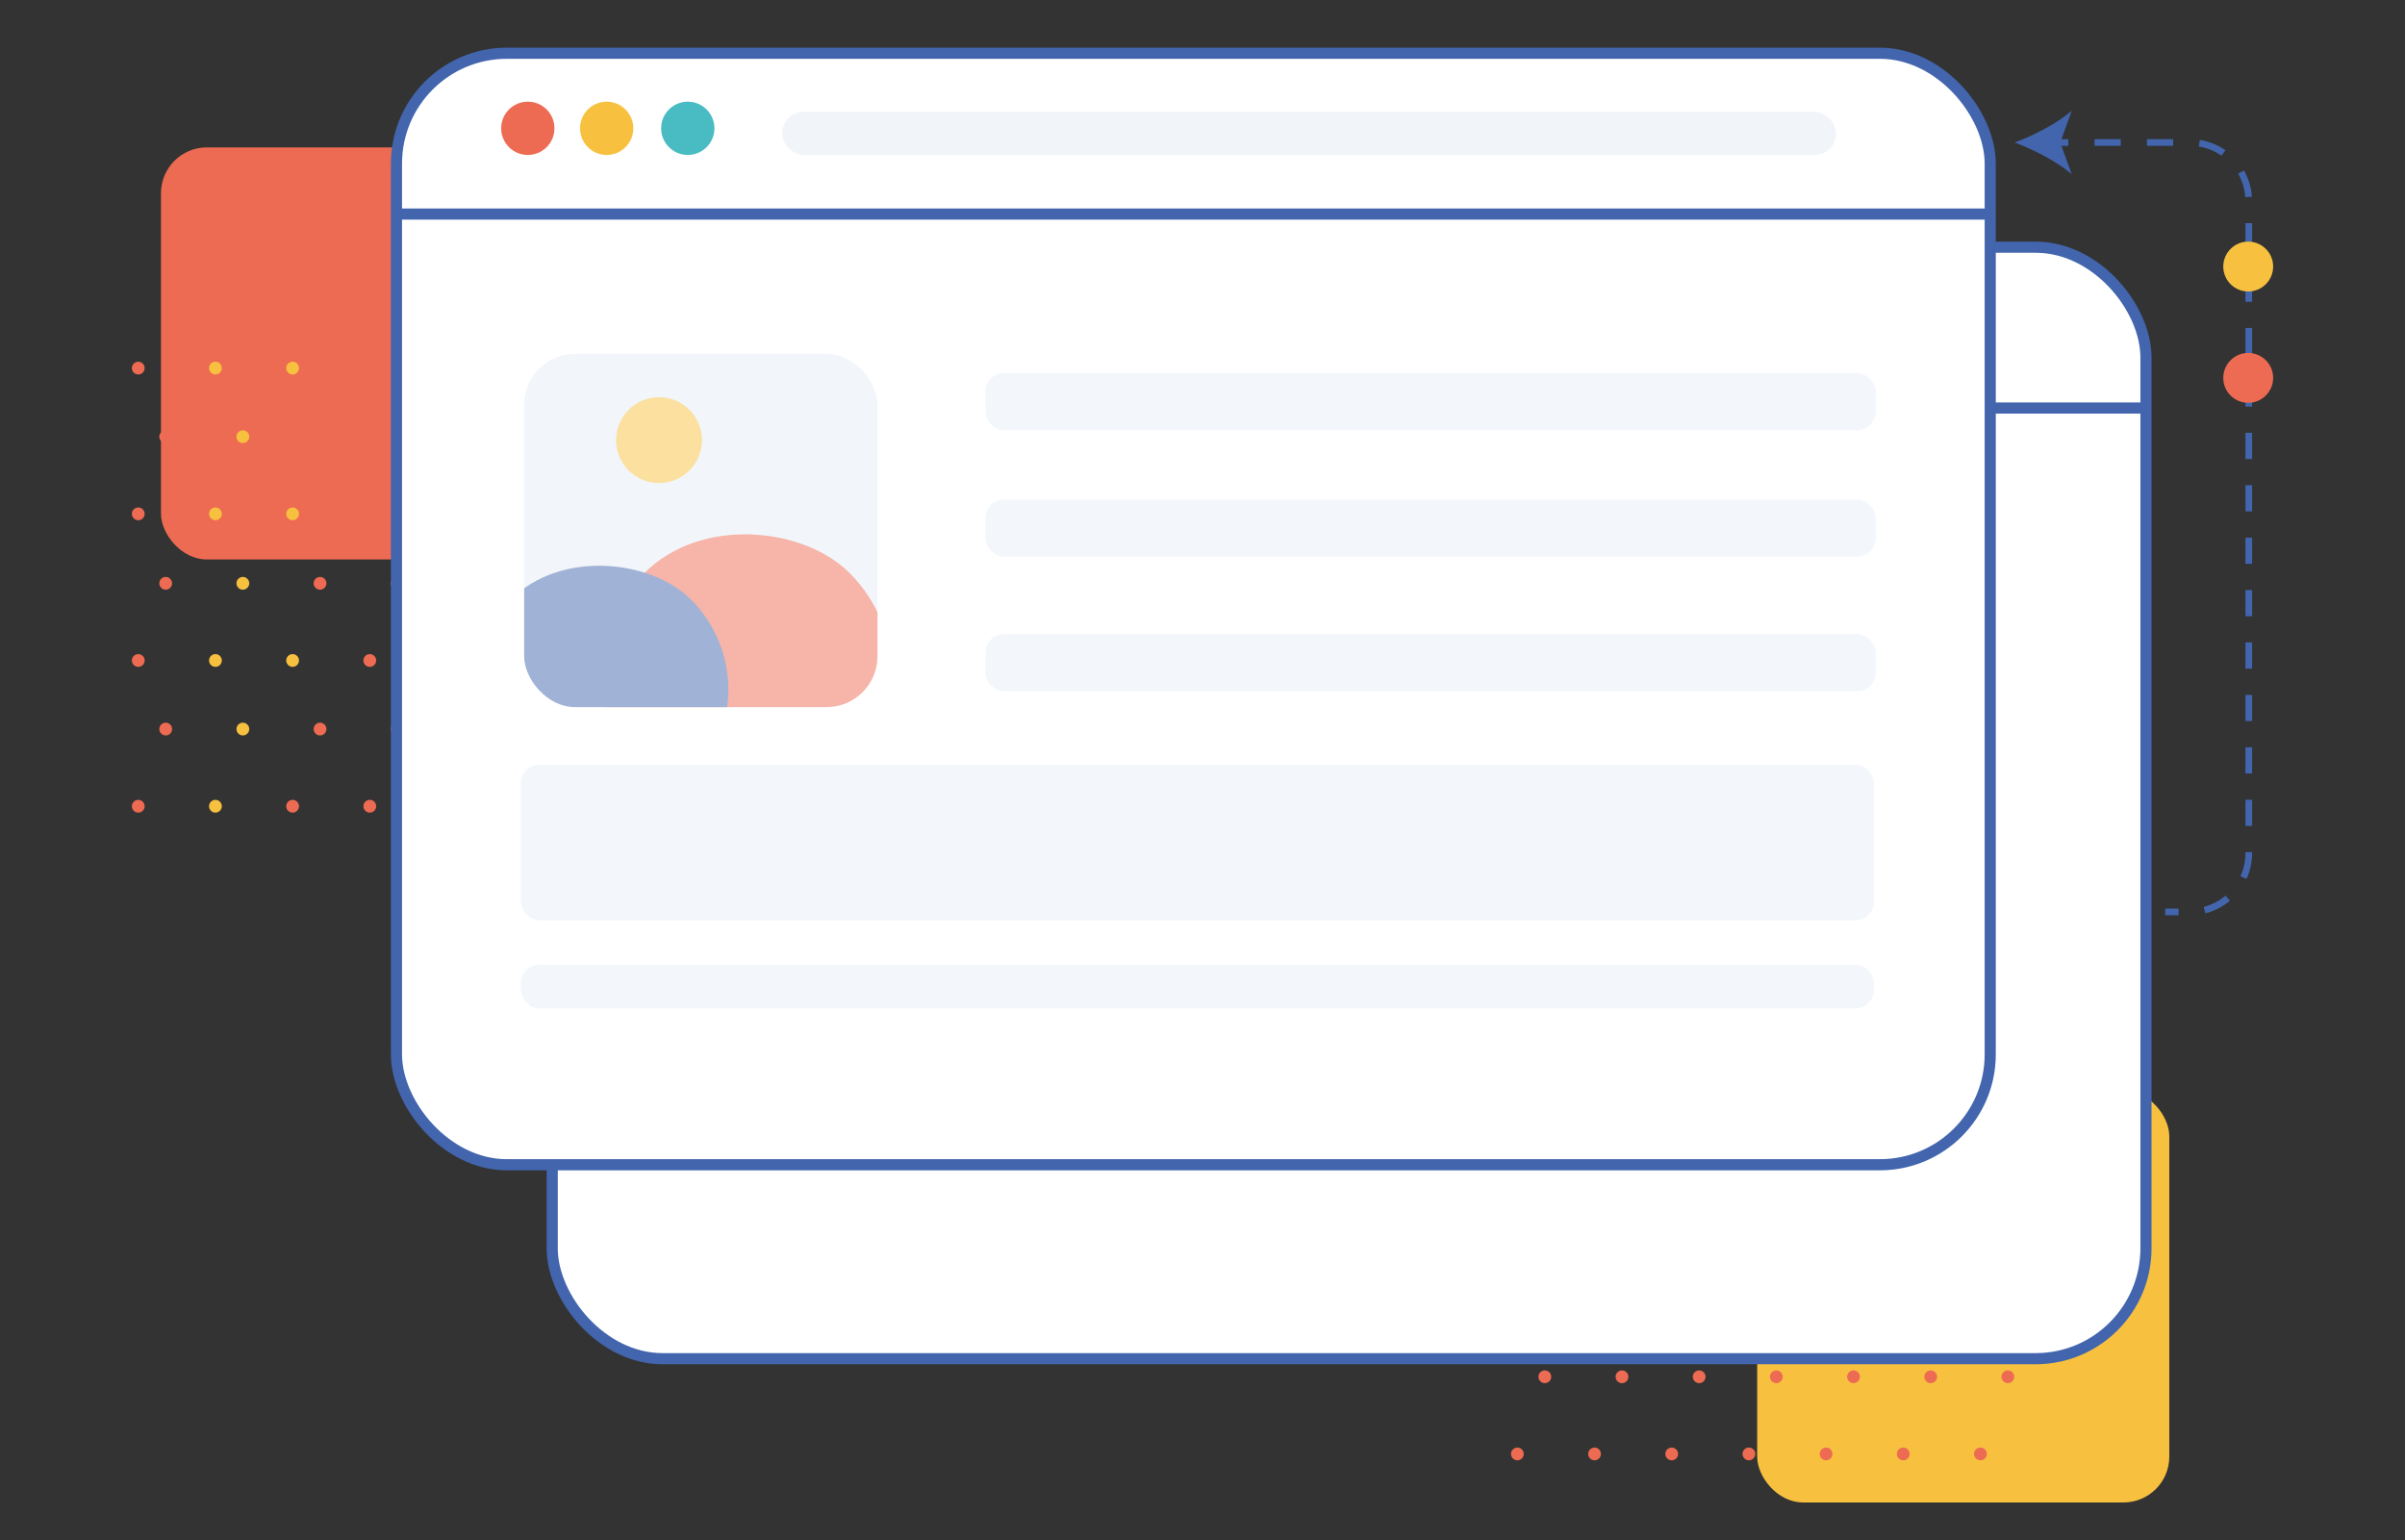 <?xml version="1.0" encoding="UTF-8"?>
<svg xmlns="http://www.w3.org/2000/svg" xmlns:xlink="http://www.w3.org/1999/xlink" id="Layer_1" data-name="Layer 1" viewBox="0 0 1080 691.74">
  <rect x="0" y="0" width="1080" height="691.74" fill="#333333" stroke="none"/>
  <defs>
    <style>.cls-1,.cls-13,.cls-14,.cls-5{fill:none;}.cls-2{fill:#f7c13f;}.cls-3{fill:#ed6b52;}.cls-4{fill:#fff;}.cls-13,.cls-14,.cls-4,.cls-5{stroke:#4265ae;stroke-miterlimit:10;}.cls-4,.cls-5{stroke-width:5px;}.cls-6{fill:#49bcc3;}.cls-7{fill:#e4eaf2;opacity:0.52;}.cls-10,.cls-8{fill:#e5edf6;}.cls-8{opacity:0.48;}.cls-9{opacity:0.5;}.cls-11{clip-path:url(#clip-path);}.cls-12{fill:#4265ad;}.cls-13,.cls-14{stroke-width:3px;}.cls-14{stroke-dasharray:11.77 11.77;}.cls-15{fill:#4265ae;}</style>
    <clipPath id="clip-path">
      <rect class="cls-1" x="235.37" y="158.89" width="158.67" height="158.67" rx="22.89" transform="translate(629.42 476.46) rotate(-180)"></rect>
    </clipPath>
  </defs>
  <rect class="cls-2" x="789.09" y="489.71" width="185.06" height="185.06" rx="20.58"></rect>
  <rect class="cls-3" x="72.29" y="66.2" width="185.06" height="185.06" rx="20.58"></rect>
  <circle class="cls-3" cx="62.09" cy="165.32" r="2.87"></circle>
  <circle class="cls-2" cx="96.74" cy="165.32" r="2.87"></circle>
  <circle class="cls-2" cx="131.4" cy="165.32" r="2.87"></circle>
  <circle class="cls-3" cx="166.06" cy="165.32" r="2.87"></circle>
  <circle class="cls-3" cx="200.71" cy="165.32" r="2.87"></circle>
  <circle class="cls-3" cx="235.37" cy="165.32" r="2.87"></circle>
  <circle class="cls-3" cx="270.03" cy="165.32" r="2.87"></circle>
  <circle class="cls-3" cx="74.41" cy="196.12" r="2.87"></circle>
  <circle class="cls-2" cx="109.06" cy="196.12" r="2.87"></circle>
  <circle class="cls-3" cx="143.72" cy="196.12" r="2.87"></circle>
  <circle class="cls-3" cx="178.38" cy="196.12" r="2.87"></circle>
  <circle class="cls-3" cx="213.03" cy="196.12" r="2.87"></circle>
  <circle class="cls-3" cx="247.69" cy="196.12" r="2.87"></circle>
  <circle class="cls-3" cx="282.35" cy="196.12" r="2.87"></circle>
  <circle class="cls-3" cx="62.09" cy="230.78" r="2.87"></circle>
  <circle class="cls-2" cx="96.74" cy="230.78" r="2.87"></circle>
  <circle class="cls-2" cx="131.4" cy="230.78" r="2.87"></circle>
  <circle class="cls-3" cx="166.06" cy="230.78" r="2.87"></circle>
  <circle class="cls-3" cx="200.71" cy="230.78" r="2.87"></circle>
  <circle class="cls-3" cx="235.37" cy="230.78" r="2.87"></circle>
  <circle class="cls-3" cx="270.03" cy="230.78" r="2.87"></circle>
  <circle class="cls-3" cx="74.41" cy="261.97" r="2.87"></circle>
  <circle class="cls-2" cx="109.06" cy="261.97" r="2.87"></circle>
  <circle class="cls-3" cx="143.72" cy="261.97" r="2.87"></circle>
  <circle class="cls-3" cx="178.38" cy="261.97" r="2.87"></circle>
  <circle class="cls-3" cx="213.03" cy="261.97" r="2.87"></circle>
  <circle class="cls-3" cx="247.69" cy="261.97" r="2.87"></circle>
  <circle class="cls-3" cx="282.35" cy="261.97" r="2.87"></circle>
  <circle class="cls-3" cx="62.09" cy="296.63" r="2.87"></circle>
  <circle class="cls-2" cx="96.74" cy="296.63" r="2.87"></circle>
  <circle class="cls-2" cx="131.4" cy="296.63" r="2.87"></circle>
  <circle class="cls-3" cx="166.06" cy="296.63" r="2.87"></circle>
  <circle class="cls-3" cx="200.71" cy="296.63" r="2.87"></circle>
  <circle class="cls-3" cx="235.37" cy="296.63" r="2.87"></circle>
  <circle class="cls-3" cx="270.03" cy="296.63" r="2.87"></circle>
  <circle class="cls-3" cx="74.41" cy="327.43" r="2.87"></circle>
  <circle class="cls-2" cx="109.06" cy="327.43" r="2.87"></circle>
  <circle class="cls-3" cx="143.72" cy="327.43" r="2.87"></circle>
  <circle class="cls-3" cx="178.38" cy="327.43" r="2.87"></circle>
  <circle class="cls-3" cx="213.03" cy="327.43" r="2.87"></circle>
  <circle class="cls-3" cx="247.69" cy="327.43" r="2.87"></circle>
  <circle class="cls-3" cx="282.35" cy="327.43" r="2.87"></circle>
  <circle class="cls-3" cx="62.09" cy="362.09" r="2.87"></circle>
  <circle class="cls-2" cx="96.74" cy="362.09" r="2.87"></circle>
  <circle class="cls-3" cx="131.4" cy="362.09" r="2.87"></circle>
  <circle class="cls-3" cx="166.06" cy="362.09" r="2.87"></circle>
  <circle class="cls-3" cx="200.71" cy="362.09" r="2.87"></circle>
  <circle class="cls-3" cx="235.37" cy="362.09" r="2.87"></circle>
  <circle class="cls-3" cx="270.03" cy="362.09" r="2.87"></circle>
  <circle class="cls-3" cx="681.4" cy="456.21" r="2.87"></circle>
  <circle class="cls-3" cx="716.06" cy="456.21" r="2.87"></circle>
  <circle class="cls-3" cx="750.71" cy="456.21" r="2.87"></circle>
  <circle class="cls-3" cx="785.37" cy="456.21" r="2.87"></circle>
  <circle class="cls-3" cx="820.03" cy="456.21" r="2.87"></circle>
  <circle class="cls-3" cx="854.68" cy="456.21" r="2.87"></circle>
  <circle class="cls-3" cx="889.34" cy="456.21" r="2.87"></circle>
  <circle class="cls-3" cx="693.72" cy="487.02" r="2.87"></circle>
  <circle class="cls-3" cx="728.38" cy="487.02" r="2.87"></circle>
  <circle class="cls-3" cx="763.04" cy="487.02" r="2.87"></circle>
  <circle class="cls-3" cx="797.69" cy="487.02" r="2.87"></circle>
  <circle class="cls-3" cx="832.35" cy="487.02" r="2.87"></circle>
  <circle class="cls-3" cx="867.01" cy="487.02" r="2.87"></circle>
  <circle class="cls-3" cx="901.66" cy="487.02" r="2.87"></circle>
  <circle class="cls-3" cx="681.4" cy="521.67" r="2.87"></circle>
  <circle class="cls-3" cx="716.06" cy="521.67" r="2.87"></circle>
  <circle class="cls-3" cx="750.71" cy="521.67" r="2.87"></circle>
  <circle class="cls-3" cx="785.37" cy="521.67" r="2.87"></circle>
  <circle class="cls-3" cx="820.03" cy="521.67" r="2.87"></circle>
  <circle class="cls-3" cx="854.68" cy="521.67" r="2.87"></circle>
  <circle class="cls-3" cx="889.34" cy="521.67" r="2.87"></circle>
  <circle class="cls-3" cx="693.72" cy="552.86" r="2.87"></circle>
  <circle class="cls-3" cx="728.38" cy="552.86" r="2.87"></circle>
  <circle class="cls-3" cx="763.04" cy="552.86" r="2.87"></circle>
  <circle class="cls-3" cx="797.69" cy="552.86" r="2.87"></circle>
  <circle class="cls-3" cx="832.35" cy="552.86" r="2.87"></circle>
  <circle class="cls-3" cx="867.01" cy="552.86" r="2.87"></circle>
  <circle class="cls-3" cx="901.66" cy="552.86" r="2.87"></circle>
  <circle class="cls-3" cx="681.4" cy="587.52" r="2.87"></circle>
  <circle class="cls-3" cx="716.06" cy="587.52" r="2.87"></circle>
  <circle class="cls-3" cx="750.71" cy="587.52" r="2.87"></circle>
  <circle class="cls-3" cx="785.37" cy="587.52" r="2.87"></circle>
  <circle class="cls-3" cx="820.03" cy="587.52" r="2.87"></circle>
  <circle class="cls-3" cx="854.68" cy="587.52" r="2.87"></circle>
  <circle class="cls-3" cx="889.34" cy="587.52" r="2.87"></circle>
  <circle class="cls-3" cx="693.72" cy="618.33" r="2.87"></circle>
  <circle class="cls-3" cx="728.38" cy="618.33" r="2.87"></circle>
  <circle class="cls-3" cx="763.04" cy="618.33" r="2.87"></circle>
  <circle class="cls-3" cx="797.69" cy="618.33" r="2.87"></circle>
  <circle class="cls-3" cx="832.35" cy="618.33" r="2.87"></circle>
  <circle class="cls-3" cx="867.01" cy="618.33" r="2.87"></circle>
  <circle class="cls-3" cx="901.66" cy="618.33" r="2.87"></circle>
  <circle class="cls-3" cx="681.4" cy="652.98" r="2.87"></circle>
  <circle class="cls-3" cx="716.06" cy="652.98" r="2.87"></circle>
  <circle class="cls-3" cx="750.71" cy="652.98" r="2.87"></circle>
  <circle class="cls-3" cx="785.37" cy="652.98" r="2.87"></circle>
  <circle class="cls-3" cx="820.03" cy="652.98" r="2.87"></circle>
  <circle class="cls-3" cx="854.68" cy="652.98" r="2.87"></circle>
  <circle class="cls-3" cx="889.34" cy="652.98" r="2.87"></circle>
  <rect class="cls-4" x="247.98" y="111.01" width="715.7" height="499.19" rx="49.56"></rect>
  <line class="cls-5" x1="247.98" y1="183.25" x2="964.44" y2="183.25"></line>
  <circle class="cls-3" cx="186.96" cy="144.74" r="11.97"></circle>
  <circle class="cls-2" cx="222.38" cy="144.74" r="11.97"></circle>
  <circle class="cls-6" cx="258.8" cy="144.74" r="11.97"></circle>
  <rect class="cls-7" x="301.19" y="137.31" width="473.28" height="19.4" rx="9.7"></rect>
  <rect class="cls-4" x="178.04" y="23.91" width="715.7" height="499.19" rx="49.56"></rect>
  <line class="cls-5" x1="178.04" y1="96.14" x2="894.5" y2="96.14"></line>
  <circle class="cls-3" cx="237.02" cy="57.63" r="11.97"></circle>
  <circle class="cls-2" cx="272.44" cy="57.63" r="11.97"></circle>
  <circle class="cls-6" cx="308.86" cy="57.63" r="11.97"></circle>
  <rect class="cls-7" x="351.25" y="50.21" width="473.28" height="19.4" rx="9.7"></rect>
  <rect class="cls-8" x="442.52" y="167.55" width="399.8" height="25.69" rx="8.31"></rect>
  <rect class="cls-8" x="442.52" y="224.32" width="399.8" height="25.69" rx="8.31"></rect>
  <rect class="cls-8" x="442.52" y="284.77" width="399.8" height="25.69" rx="8.31"></rect>
  <g class="cls-9">
    <rect class="cls-10" x="235.37" y="158.89" width="158.67" height="158.67" rx="22.89" transform="translate(629.42 476.46) rotate(-180)"></rect>
    <g class="cls-11">
      <rect class="cls-3" x="270.38" y="238.23" width="130.12" height="130.12" rx="65.06" transform="translate(787.1 280.55) rotate(135)"></rect>
      <rect class="cls-12" x="212.6" y="252.54" width="114.48" height="114.48" rx="57.24" transform="translate(679.69 338.02) rotate(135)"></rect>
    </g>
    <circle class="cls-2" cx="295.94" cy="197.67" r="19.28"></circle>
  </g>
  <rect class="cls-8" x="233.88" y="343.4" width="607.66" height="69.94" rx="8.31"></rect>
  <rect class="cls-8" x="233.88" y="433.22" width="607.66" height="19.69" rx="8.31"></rect>
  <line class="cls-13" x1="972.31" y1="409.55" x2="978.31" y2="409.55"></line>
  <path class="cls-14" d="M990,408.73a26.39,26.39,0,0,0,19.85-25.57V90.4A26.39,26.39,0,0,0,983.47,64H934.69"></path>
  <line class="cls-13" x1="928.81" y1="64.01" x2="922.81" y2="64.01"></line>
  <path class="cls-15" d="M904.7,64c8.52-3.16,19.09-8.55,25.64-14.27L925.18,64l5.16,14.26C923.79,72.56,913.22,67.17,904.7,64Z"></path>
  <circle class="cls-2" cx="1009.59" cy="119.71" r="11.2"></circle>
  <circle class="cls-3" cx="1009.59" cy="169.71" r="11.2"></circle>
</svg>
